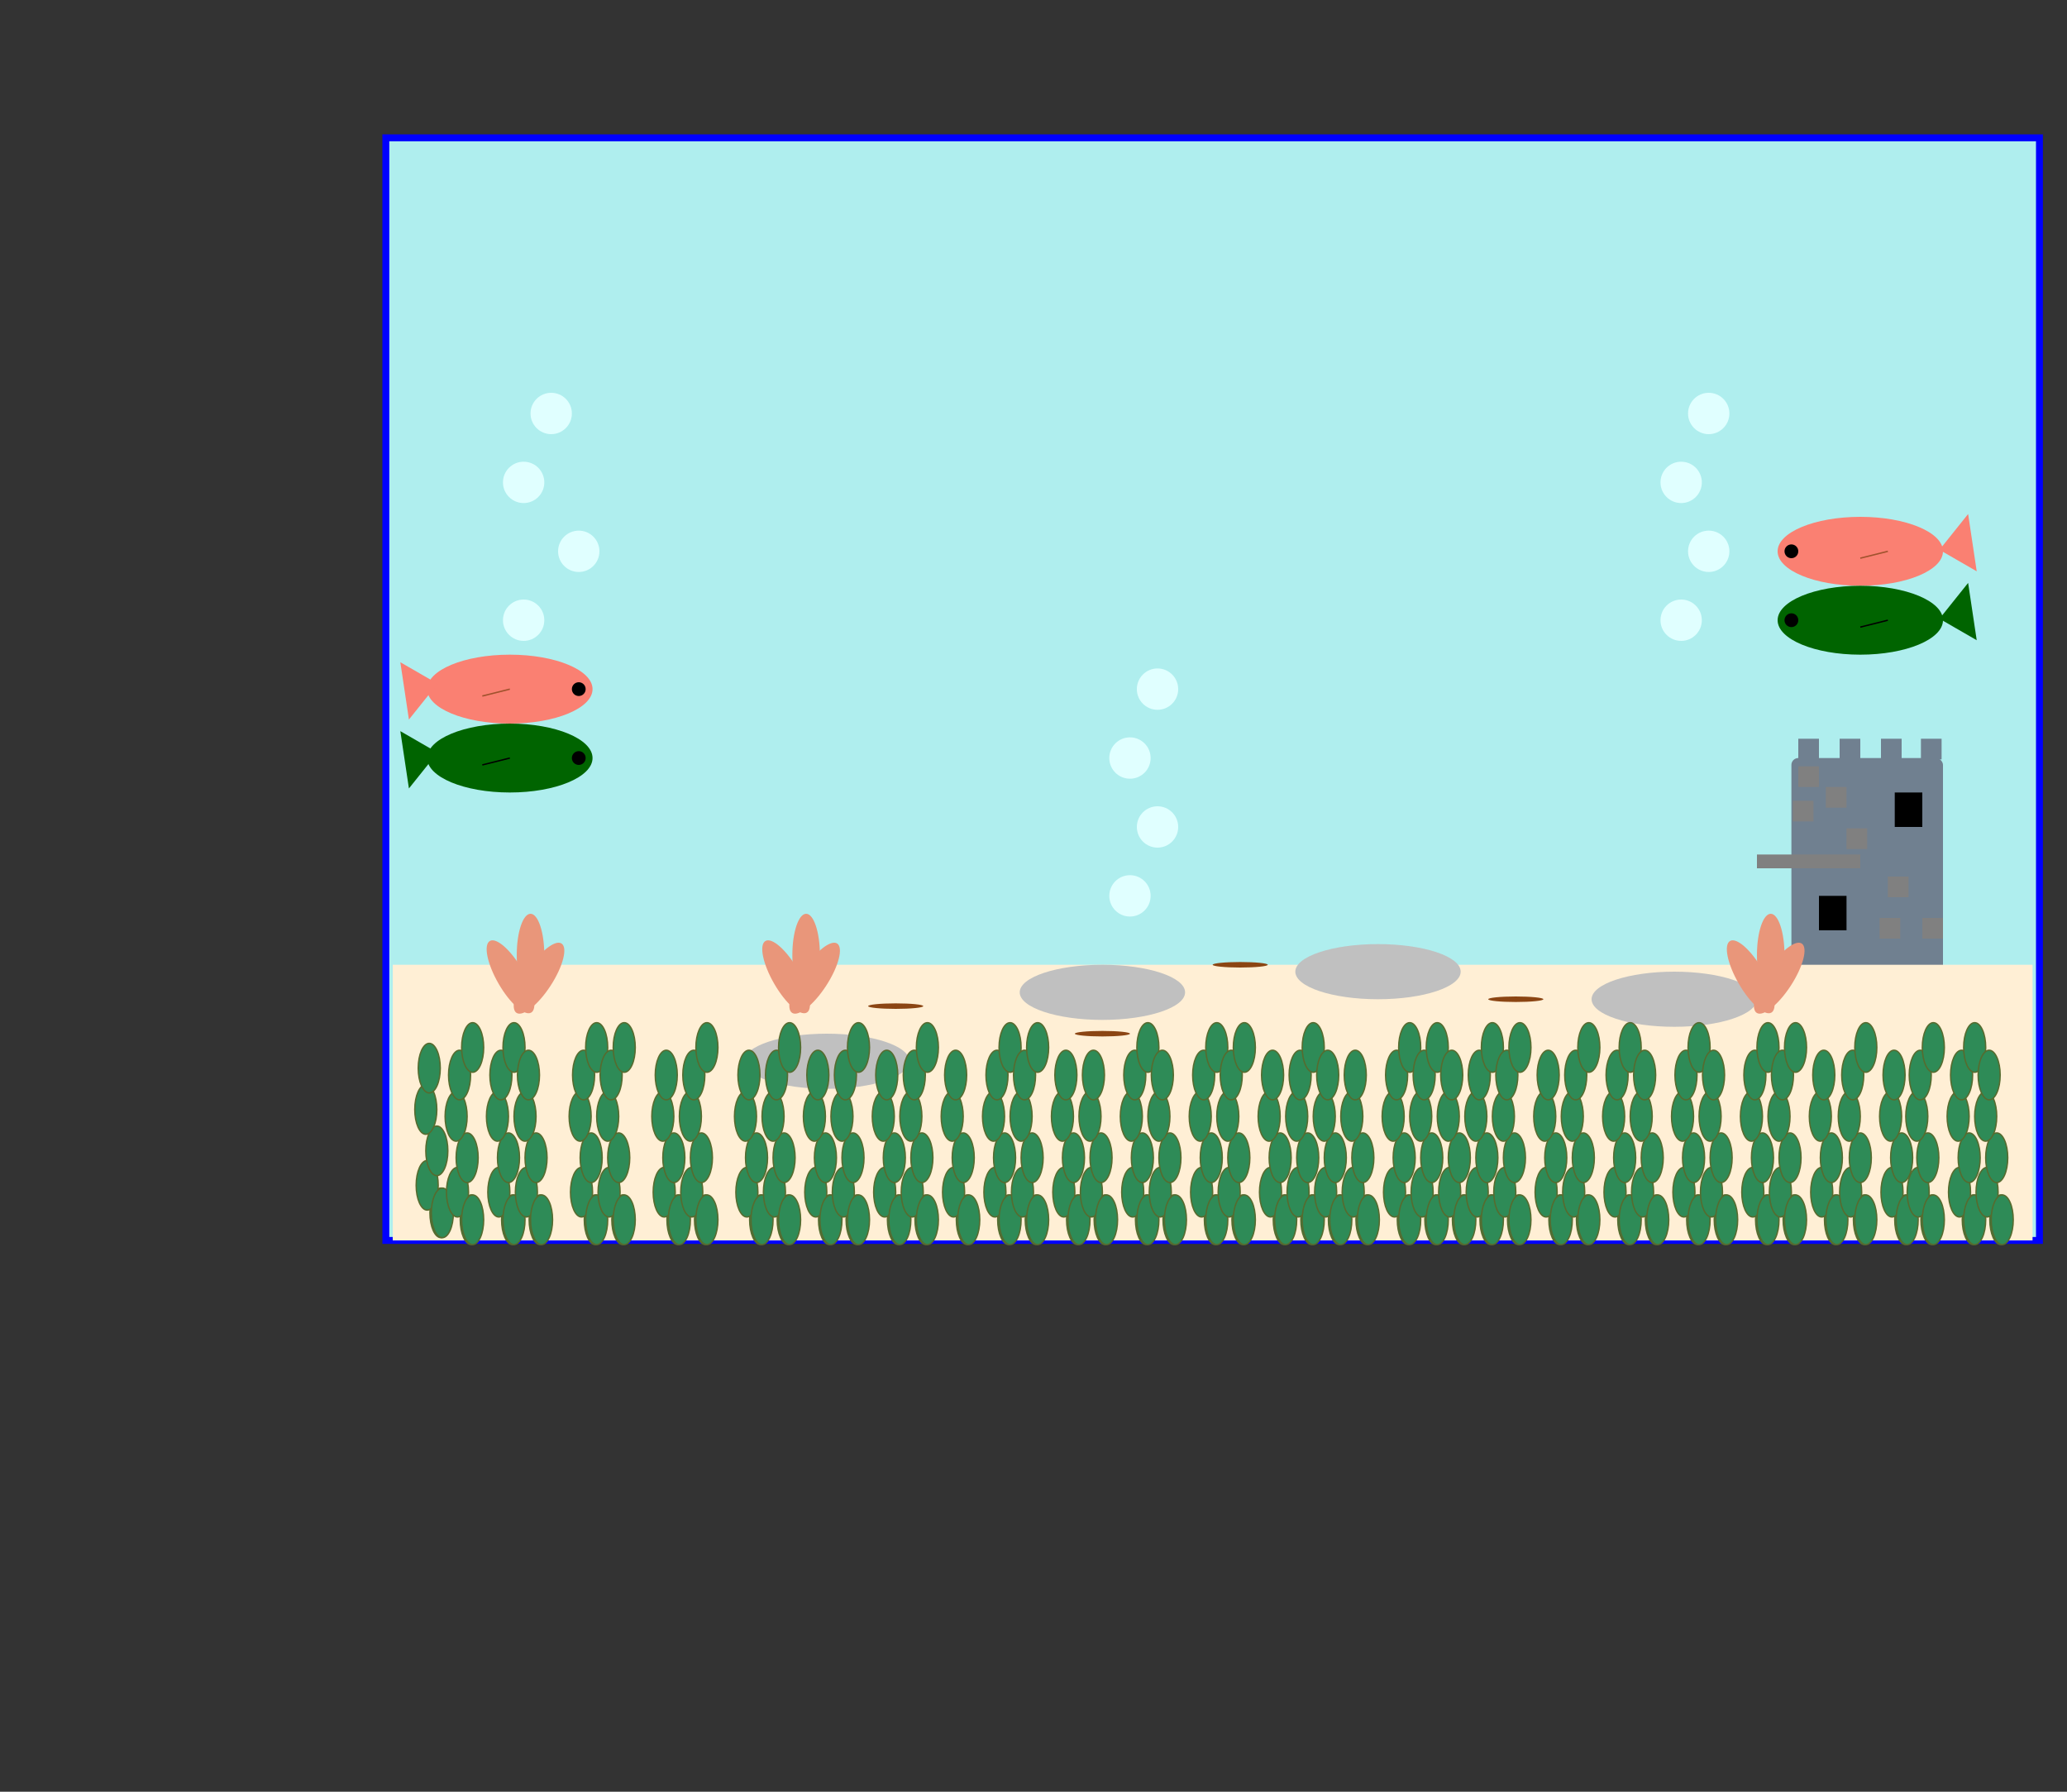 <?xml version="1.0"?>
<!DOCTYPE svg PUBLIC "-//W3C//DTD SVG 1.1//EN" 
  "http://www.w3.org/Graphics/SVG/1.1/DTD/svg11.dtd">
<svg version="1.1"
     xmlns="http://www.w3.org/2000/svg"
     xmlns:xlink="http://www.w3.org/1999/xlink"
     width="30cm" height="26cm" 
     viewBox="0 0 15 13">

<rect x="0" y="0" width="15" height="13" fill="#333333" stroke="none"/>

<defs>
	<g id="bubbles">
		<circle cx="4" cy="3" r=".15" fill= "lightcyan"/>
</g>
</defs>


<rect x="2.8" y="1" width="12" height="8" 
                            stroke="blue" fill="paleturquoise" stroke-width="0.05"/>

<rect x="13.0" y="5.5" width="1.1" height="2" rx=".05" ry=".05" fill="slategray"/>
<rect x="12.75" y="6.2" width=".75" height=".1"  fill="grey"/>
<rect x="2.85" y="7" width = "11.9" height="2"
							fill="papayawhip"/>
<defs>
<g id="stone">						
	<rect	x="13.05" y="5.36" width=".15" height=".15"/>
</g>
</defs>
<use xlink:href="#bubbles" />
<use xlink:href="#bubbles" transform ="translate(-.2, .5)"/>
<use xlink:href="#bubbles" transform ="translate(.2, 1)"/>
<use xlink:href="#bubbles" transform ="translate(-.2, 1.5)"/>
<use xlink:href="#bubbles" transform ="translate(8.4, 0)" />
<use xlink:href="#bubbles" transform ="translate(8.2, .5)"/>
<use xlink:href="#bubbles" transform ="translate(8.4, 1)"/>
<use xlink:href="#bubbles" transform ="translate(8.2, 1.5)"/>
<use xlink:href="#bubbles" transform ="translate(4.4, 2)" />
<use xlink:href="#bubbles" transform ="translate(4.2, 2.5)"/>
<use xlink:href="#bubbles" transform ="translate(4.4, 3)"/>
<use xlink:href="#bubbles" transform ="translate(4.2, 3.5)"/>
<use xlink:href="#stone" fill="slategray"/>
<use xlink:href="#stone" transform="translate(.3,0)" fill="slategray"/>
<use xlink:href="#stone" transform="translate(.6,0)" fill="slategray"/>
<use xlink:href="#stone" transform="translate(.89,0)" fill="slategray"/>
<use xlink:href="#stone" transform="translate(.65,1)" fill="grey"/>
<use xlink:href="#stone" transform="translate(.35,.65)" fill="grey"/>
<use xlink:href="#stone" transform="translate(0,.2)" fill="grey"/>
<use xlink:href="#stone" transform="translate(.2,.35)" fill="grey"/>
<use xlink:href="#stone" transform="translate(.59,1.3)" fill="grey"/>
<use xlink:href="#stone" transform="translate(.9,1.3)" fill="grey"/>
<use xlink:href="#stone" transform="translate(-.04,.45)" fill="grey"/>
<rect x="13.2" y="6.5" width=".2" height=".25" fill="black"/>
<rect x="13.75" y="5.75" width=".2" height=".25" fill="black"/>
<!--firstportion of seaweed-->							
<defs>
	<g id="leaf1">
<ellipse cx="3.2" cy="8.8" rx=".08" ry=".18" stroke="darkolivegreen" fill="seagreen"
					stroke-width=".01" >
<animate
		attributeName="cx"
		keyTimes="0;.25;.5;1" values="3.2;3.18;3.2;3.23" dur="3s"
		begin="1s"
		repeatCount="indefinite"
		/>
</ellipse>
	</g>

</defs>
<!--firstportion of seaweed-->
<defs>
	<g id="leaf2">
		<ellipse cx="3.1" cy="8.6" rx=".08" ry=".18" stroke="darkolivegreen" fill="seagreen"
					stroke-width=".01" >
		<animate
		attributeName="cx"
		keyTimes="0;.25;.5;1" values="3.2;3.23;3.2;3.18" dur="3s"
		begin="1s"
		repeatCount="indefinite"
		/>
</ellipse>
	</g>

</defs>

<defs>
	<g id="seaweed">
		<use xlink:href="#leaf1"/>
		<use xlink:href="#leaf2"/>
		<use xlink:href="#leaf1" transform="translate(-.03,-.45)"/>
		<use xlink:href="#leaf2" transform="translate(-.01,-.55)"/>
		<use xlink:href="#leaf1" transform="translate(.01,0)"/>
		<use xlink:href="#leaf2" transform="translate(.015,-.85)"/>
		
</g>
</defs>

<defs>
	<g id="seaweed2">
	<use xlink:href="#leaf1"/>
		<use xlink:href="#leaf2"/>
		<use xlink:href="#leaf1" transform="translate(-.03,-.45)"/>
		<use xlink:href="#leaf2" transform="translate(-.01,-.55)"/>
		<use xlink:href="#leaf1" transform="translate(.01,0)"/>
		<use xlink:href="#leaf2" transform="translate(.015,-.85)"/>
		<use xlink:href="#leaf1" transform="translate(.01,-1.25)"/>
</g>
</defs>
<defs>
	<g id="coral">
	<ellipse cx="2.95" cy="7" rx=".1" ry=".3"
		fill="darksalmon" />
	</g>
</defs>
<defs>
	<g id="coralPlant">

		<use xlink:href="#coral" transform="translate (5.25,-.38) rotate(33)"/>
		<use xlink:href="#coral" transform="translate (.9,-.07)" />
		<use xlink:href="#coral" transform="translate (-2.35,2.5) rotate(-30)"/>
	</g>
</defs>

<defs>
	<g id="tail">
	<path d="M3.7 3 L4 5 L5 3.75 Z" />
	</g>
</defs>

<defs>
<g id="fish">
<ellipse cx="3.7" cy="5" rx=".6" ry=".25" fill="salmon"/>
<circle cx="4.2" cy="5" r=".05" fill= "black"/>
<line x1="3.7" y1="5" x2="3.5" y2="5.05" stroke="sienna" stroke-width=".01"/>
<use xlink:href="#tail" transform="translate(2.6,4.6) scale(.1,.1)" stroke="salmon" />
<animateTransform
		attributeName="transform"
		type="translate"
		from ="1"
		to="10.5"
		dur="6s"
		repeatCount="indefinite"
		/>
</g>
</defs>


<defs>
<g id="fish2">
	<ellipse cx="13.5" cy="5" rx=".6" ry=".25" fill="salmon"/>
<circle cx="13" cy="5" r=".05" fill= "black"/>
<line x1="13.7" y1="5" x2="13.5" y2="5.05" stroke="sienna" stroke-width=".01"/>
<use xlink:href="#tail" transform=" translate(14.65,5.35) scale(.1,.1) rotate (180)" stroke="salmon" />
<animateTransform
		attributeName="transform"
		type="translate"
		from ="0"
		to="-10"
		dur="6s"
		repeatCount="indefinite"
		/>
</g>
</defs>
<defs>
<g id="fish3">
<ellipse cx="3.7" cy="5" rx=".6" ry=".25" fill="darkgreen"/>
<circle cx="4.2" cy="5" r=".05" fill= "black"/>
<line x1="3.7" y1="5" x2="3.5" y2="5.05" stroke="black" stroke-width=".01"/>
<use xlink:href="#tail" transform="translate(2.6,4.6) scale(.1,.1)" stroke="darkgreen" />
<animateTransform
		attributeName="transform"
		type="translate"
		from ="1"
		to="10.5"
		dur="5s"
		repeatCount="indefinite"
		/>
</g>
</defs>



<defs>
<g id="fish4">
	<ellipse cx="13.5" cy="5" rx=".6" ry=".25" fill="darkgreen"/>
<circle cx="13" cy="5" r=".05" fill= "black"/>
<line x1="13.7" y1="5" x2="13.5" y2="5.05" stroke="black" stroke-width=".01"/>
<use xlink:href="#tail" transform=" translate(14.65,5.35) scale(.1,.1) rotate (180)" stroke="darkgreen" />
<animateTransform
		attributeName="transform"
		type="translate"
		from ="0"
		to="-10"
		dur="7s"
		repeatCount="indefinite"
		/>
</g>
</defs>

<use xlink:href="#fish" />
<use xlink:href="#fish2" transform="translate(0,-1)"/>
<use xlink:href="#fish3" transform="translate(0,.5)" />
<use xlink:href="#fish4" transform="translate(0,-.5)" />
<ellipse cx="6" cy="7.7" rx=".6" ry=".2" fill="silver" />
<ellipse cx="8" cy="7.2" rx=".6" ry=".2" fill="silver" />
<ellipse cx="8" cy="7.5" rx=".2" ry=".02" fill="saddlebrown" />
<ellipse cx="6.5" cy="7.3" rx=".2" ry=".02" fill="saddlebrown" />
<ellipse cx="9" cy="7" rx=".2" ry=".02" fill="saddlebrown" />
<ellipse cx="11" cy="7.25" rx=".2" ry=".02" fill="saddlebrown" />
<ellipse cx="10" cy="7.05" rx=".6" ry=".2" fill="silver" />
<ellipse cx="12.15" cy="7.25" rx=".6" ry=".2" fill="silver" />
<use xlink:href="#coralPlant" />
<use xlink:href="#coralPlant" transform= "translate(2,0)"/>
<use xlink:href="#coralPlant" transform= "translate(9,0)"/>
<use xlink:href="#seaweed" />
<use xlink:href="#seaweed2" transform="translate(.22,.05)"/>
<use xlink:href="#seaweed2" transform="translate(.52,.05)"/>
<use xlink:href="#seaweed" transform="translate(.72,.05)"/>
<use xlink:href="#seaweed2" transform="translate(1.12,.05)"/>
<use xlink:href="#seaweed2" transform="translate(1.32,.05)"/>
<use xlink:href="#seaweed" transform="translate(1.72,.05)"/>
<use xlink:href="#seaweed2" transform="translate(1.92,.05)"/>
<use xlink:href="#seaweed" transform="translate(2.32,.05)"/>
<use xlink:href="#seaweed2" transform="translate(2.52,.05)"/>
<use xlink:href="#seaweed" transform="translate(2.82,.05)"/>
<use xlink:href="#seaweed2" transform="translate(3.02,.05)"/>
<use xlink:href="#seaweed" transform="translate(3.32,.05)"/>
<use xlink:href="#seaweed2" transform="translate(3.52,.05)"/>
<use xlink:href="#seaweed" transform="translate(3.82,.05)"/>
<use xlink:href="#seaweed2" transform="translate(4.12,.05)"/>
<use xlink:href="#seaweed2" transform="translate(4.32,.05)"/>
<use xlink:href="#seaweed" transform="translate(4.62,.05)"/>
<use xlink:href="#seaweed" transform="translate(4.82,.05)"/>
<use xlink:href="#seaweed2" transform="translate(5.12,.05)"/>
<use xlink:href="#seaweed" transform="translate(5.32,.05)"/>
<use xlink:href="#seaweed2" transform="translate(5.62,.05)"/>
<use xlink:href="#seaweed2" transform="translate(5.82,.05)"/>
<use xlink:href="#seaweed" transform="translate(6.12,.05)"/>
<use xlink:href="#seaweed2" transform="translate(6.32,.05)"/>
<use xlink:href="#seaweed" transform="translate(6.52,.05)"/>
<use xlink:href="#seaweed" transform="translate(6.72,.05)"/>
<use xlink:href="#seaweed2" transform="translate(7.02,.05)"/>
<use xlink:href="#seaweed2" transform="translate(7.22,.05)"/>
<use xlink:href="#seaweed" transform="translate(7.42,.05)"/>
<use xlink:href="#seaweed2" transform="translate(7.62,.05)"/>
<use xlink:href="#seaweed2" transform="translate(7.82,.05)"/>
<use xlink:href="#seaweed" transform="translate(8.12,.05)"/>
<use xlink:href="#seaweed2" transform="translate(8.32,.05)"/>
<use xlink:href="#seaweed2" transform="translate(8.62,.05)"/>
<use xlink:href="#seaweed" transform="translate(8.82,.05)"/>
<use xlink:href="#seaweed2" transform="translate(9.12,.05)"/>
<use xlink:href="#seaweed" transform="translate(9.32,.05)"/>
<use xlink:href="#seaweed2" transform="translate(9.62,.05)"/>
<use xlink:href="#seaweed2" transform="translate(9.82,.05)"/>
<use xlink:href="#seaweed" transform="translate(10.12,.05)"/>
<use xlink:href="#seaweed2" transform="translate(10.33,.05)"/>
<use xlink:href="#seaweed" transform="translate(10.63,.05)"/>
<use xlink:href="#seaweed2" transform="translate(10.82,.05)"/>
<use xlink:href="#seaweed2" transform="translate(11.12,.05)"/>
<use xlink:href="#seaweed" transform="translate(11.32,.05)"/>
</svg>